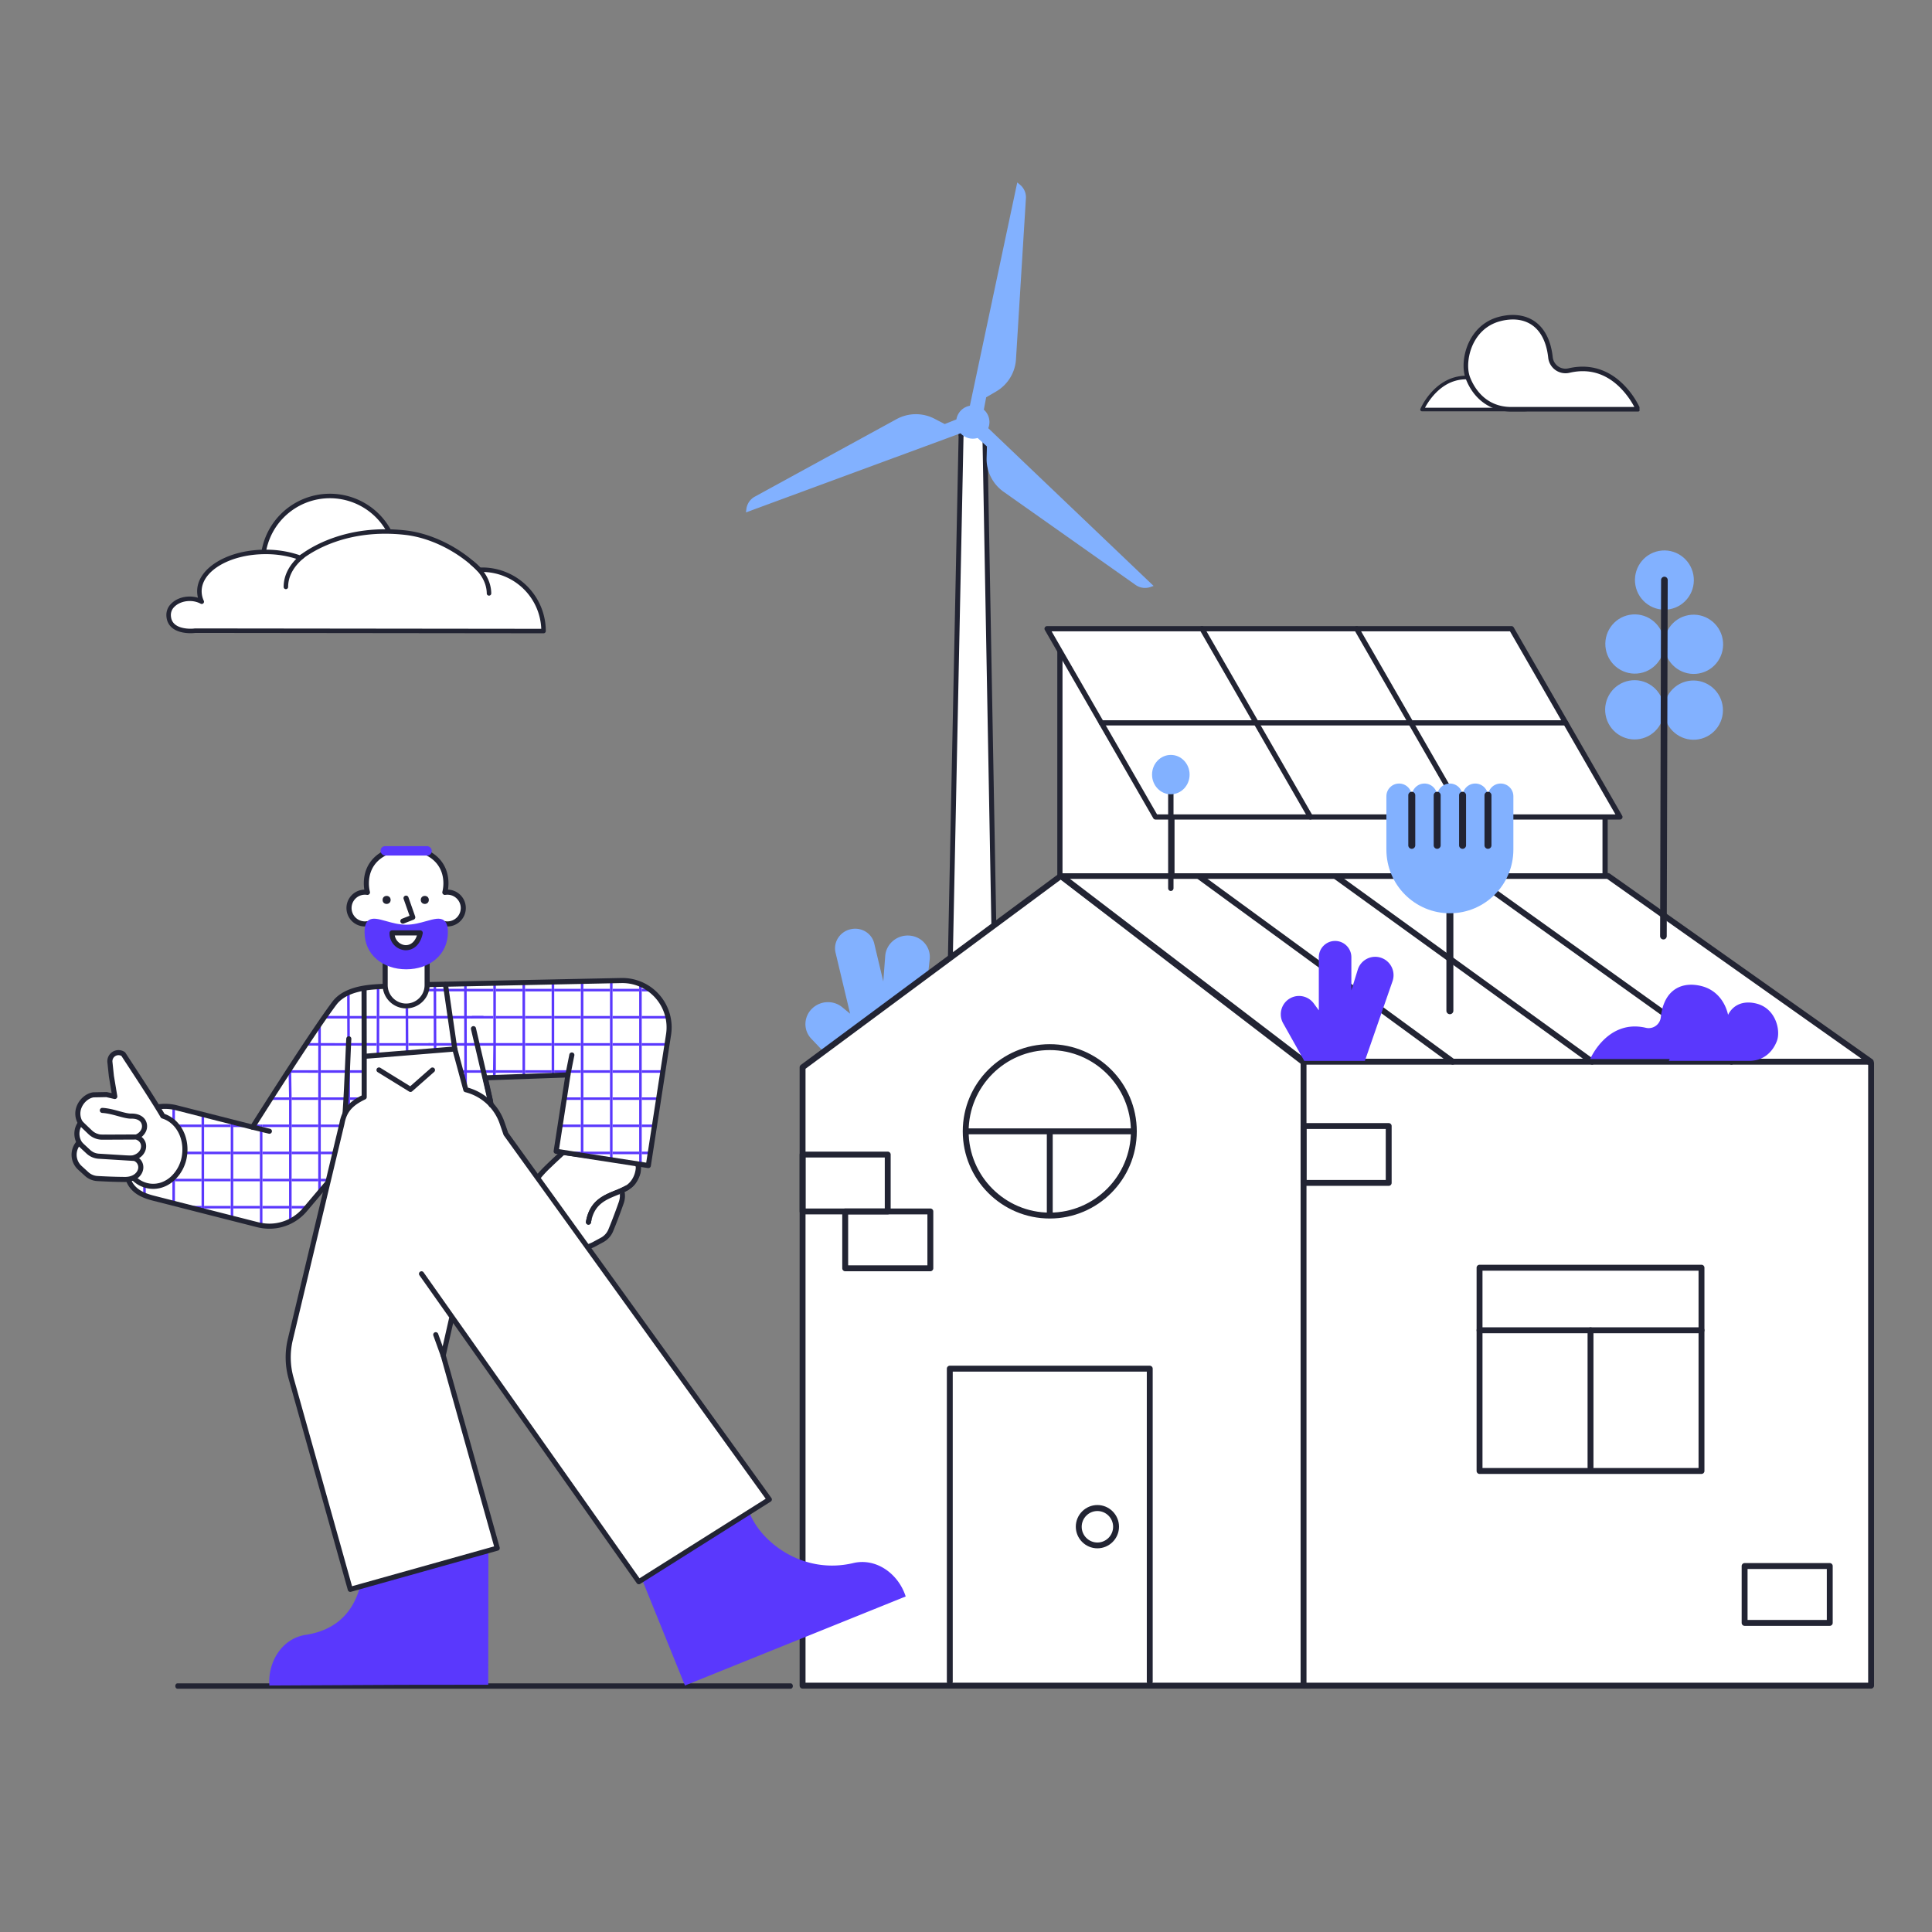 <svg xmlns="http://www.w3.org/2000/svg" viewBox="0 0 1080 1080" width="1080" height="1080"><rect x="0" y="0" width="1080" height="1080" fill="#808080" stroke="none"/><g transform="translate(794.0 230.0) rotate(-180.0 45.0 -33.0) translate(18.106 -19.0) scale(0.339 -0.338)"><svg width="212.255" height="138.892" viewBox="53.455 56.148 212.255 138.892"><path d="M262.71 192.04s-27.86-65.56-90.86-50.77a19.882 19.882 0 0 1-24.26-17.28c-4.95-45.57-35-58.75-66.9-50.39-39.89 10.47-50 56-41.66 77.52 8.36 21.73 27.06 40.92 57 40.92z" fill="#fff"/><path d="M262.71 195.04H96.03c-27.125 0-49.479-16.016-59.8-42.843-5.288-13.644-3.291-33.686 4.971-49.866 5.778-11.31 17.185-25.979 38.727-31.631 17.845-4.674 34.469-2.567 46.815 5.938 13.238 9.117 21.478 25.38 23.829 47.03a17.008 17.008 0 0 0 .344 2.047 16.881 16.881 0 0 0 20.256 12.635c26.8-6.292 51.645.837 71.833 20.618a109.491 109.491 0 0 1 22.466 31.9 3 3 0 0 1-2.761 4.173zM98.174 74.212A66.086 66.086 0 0 0 81.45 76.5c-19.393 5.09-29.685 18.34-34.9 28.558-7.415 14.519-9.355 33.013-4.719 44.976 4.514 11.732 18.825 39 54.2 39H257.9a107.3 107.3 0 0 0-19.231-25.922c-18.885-18.429-41.133-24.795-66.133-18.928a22.873 22.873 0 0 1-27.929-19.884c-2.157-19.852-9.511-34.63-21.267-42.727-7.103-4.889-15.632-7.361-25.166-7.361z" fill="#222433"/><circle cx="27.39" cy="27.39" fill="#fff" r="24.39"/><path d="M27.39 54.78a27.39 27.39 0 1 1 27.39-27.39 27.421 27.421 0 0 1-27.39 27.39zm0-48.78a21.39 21.39 0 1 0 21.39 21.39A21.415 21.415 0 0 0 27.39 6z" fill="#222433"/></svg></g><g transform="translate(917.0 230.0) rotate(-180.0 -56.5 -41.5) translate(-0.0 -25.435) scale(-0.425 -0.426)"><svg width="264.693" height="135.271" viewBox="0 59.769 264.693 135.271"><path d="M262.71 192.04s-27.86-65.56-90.86-50.77a19.882 19.882 0 0 1-24.26-17.28c-4.95-45.57-35-58.75-66.9-50.39-39.89 10.47-50 56-41.66 77.52 8.36 21.73 27.06 40.92 57 40.92z" fill="#fff"/><path d="M262.71 195.04H96.03c-27.125 0-49.479-16.016-59.8-42.843-5.288-13.644-3.291-33.686 4.971-49.866 5.778-11.31 17.185-25.979 38.727-31.631 17.845-4.674 34.469-2.567 46.815 5.938 13.238 9.117 21.478 25.38 23.829 47.03a17.008 17.008 0 0 0 .344 2.047 16.881 16.881 0 0 0 20.256 12.635c26.8-6.292 51.645.837 71.833 20.618a109.491 109.491 0 0 1 22.466 31.9 3 3 0 0 1-2.761 4.173zM98.174 74.212A66.086 66.086 0 0 0 81.45 76.5c-19.393 5.09-29.685 18.34-34.9 28.558-7.415 14.519-9.355 33.013-4.719 44.976 4.514 11.732 18.825 39 54.2 39H257.9a107.3 107.3 0 0 0-19.231-25.922c-18.885-18.429-41.133-24.795-66.133-18.928a22.873 22.873 0 0 1-27.929-19.884c-2.157-19.852-9.511-34.63-21.267-42.727-7.103-4.889-15.632-7.361-25.166-7.361z" fill="#222433"/><circle cx="27.39" cy="27.39" fill="#fff" r="24.39"/><path d="M27.39 54.78a27.39 27.39 0 1 1 27.39-27.39 27.421 27.421 0 0 1-27.39 27.39zm0-48.78a21.39 21.39 0 1 0 21.39 21.39A21.415 21.415 0 0 0 27.39 6z" fill="#222433"/></svg></g><g transform="translate(525.0 518.0) rotate(-13.41 -38.5 42.0) translate(-0.0 0.0) scale(-1.026 0.997)"><svg width="75.039" height="63.202" viewBox="0 0 75.039 63.202"><path d="M20.739 84.27.679 26.7C-1.53 20.346 1.83 13.405 8.184 11.196c.137-.048.276-.093.415-.136 6.411-1.987 13.221 1.592 15.22 8l4.25 13.69V10.82C28.063 4.85 32.898.006 38.869 0h.04c5.97-.005 10.814 4.83 10.82 10.8V46l3.37-4.58a12.16 12.16 0 0 1 15.75-3.38c5.844 3.287 7.917 10.689 4.63 16.533l-.01.017-16.73 29.68z" fill="#82B1FF"/></svg></g><g transform="translate(417.0 102.0) rotate(0.0 114.0 222.5) scale(0.457 0.456)"><svg width="498.621" height="976.053" viewBox="0 0 498.621 976.053"><path d="m292.129 303.294 12.202 669.759-54.75-1 13.67-668.31" fill="#fff"/><path d="M304.331 976.053h-.055l-54.75-1a3 3 0 0 1-2.944-3.061l13.67-668.31c.034-1.656 1.408-3.001 3.061-2.938a3 3 0 0 1 2.938 3.061l-13.609 665.304 48.633.889-12.145-666.65a3 3 0 0 1 2.945-3.054c1.641-.042 3.024 1.288 3.054 2.945l12.201 669.76a3 3 0 0 1-2.999 3.054z" fill="#222433"/><path d="m263.131 309.616.12-5.873" fill="#fff"/><path d="M263.132 312.616h-.063a3 3 0 0 1-2.938-3.061l.12-5.873c.034-1.656 1.41-2.984 3.061-2.938a3 3 0 0 1 2.938 3.061l-.12 5.873a3 3 0 0 1-2.998 2.938z" fill="#222433"/><path d="M184.174 290.147a49.239 49.239 0 0 1 46.447-.498l12.488 6.5 14.305-5.683c.879-5.361 3.869-10.362 8.739-13.624a20.264 20.264 0 0 1 7.727-3.115L331.842 0l3.267 2.686a20 20 0 0 1 7.323 16.759l-12.14 197.321a49.21 49.21 0 0 1-24.348 39.52l-12.122 7.058-2.867 15.187a20.333 20.333 0 0 1 3.43 3.897c3.864 5.77 4.377 12.798 2.008 18.804L498.62 494.607l-4.005 1.37a20 20 0 0 1-18.053-2.606L315.14 379.181a49.201 49.201 0 0 1-20.787-41.502l.379-14.082-11.39-10.358a20.355 20.355 0 0 1-20.856-5.76L0 404.466l.526-4.192a20 20 0 0 1 10.261-15.103z" fill="#82b1ff"/></svg></g><g transform="translate(98.0 941.0) rotate(0.0 172.5 1.5) scale(0.403 0.5)"><svg width="856.577" height="6" viewBox="0 0 856.577 6"><path d="M853.577 6H3a3 3 0 1 1 0-6h850.577a3 3 0 1 1 0 6z" fill="#222433"/></svg></g><g transform="translate(447.0 488.0) rotate(0.0 300.5 228.0) scale(0.549 0.55)"><svg width="1094" height="829" viewBox="0 0 1094 829"><path d="M519.8 826H3V197.5L265.8 3l254 194.5z" fill="#fff"/><path d="M519.8 829H3c-1.7 0-3-1.3-3-3V197.5c0-1 .5-1.8 1.2-2.4L264.1.6c1.1-.8 2.5-.8 3.6 0l254 194.5c.7.6 1.2 1.4 1.2 2.4V826c-.1 1.6-1.4 3-3.1 3zM6 823h510.8V199L265.8 6.8 6 199z" fill="#222433"/><path d="M1091 826H513.1V190.8L815.2 4.6 1091 193.5z" fill="#fff"/><path d="M1091 829H513.1c-1.7 0-3-1.3-3-3V190.8c0-1 .5-2 1.4-2.6L813.6 2c1-.6 2.3-.6 3.3.1L1092.7 191c.8.6 1.3 1.5 1.3 2.5V826c0 1.6-1.3 3-3 3zm-574.9-6H1088V195L815.1 8.1l-299 184.3z" fill="#222433"/><path d="M918.3 610.8h-226c-1.7 0-3-1.3-3-3V401.2c0-1.7 1.3-3 3-3h226c1.7 0 3 1.3 3 3v206.6c0 1.7-1.3 3-3 3zm-223-6h220V404.2h-220z" fill="#222433"/><path d="M918.3 467.8h-226c-1.7 0-3-1.3-3-3s1.3-3 3-3h226c1.7 0 3 1.3 3 3s-1.3 3-3 3z" fill="#222433"/><path d="M805.3 607.2c-1.7 0-3-1.3-3-3V464.8c0-1.7 1.3-3 3-3s3 1.3 3 3v139.4c0 1.6-1.3 3-3 3z" fill="#222433"/><path d="m266.4 3 247.7 188.8h576.6L823.2 3z" fill="#fff"/><g fill="#222433"><path d="M1090.7 194.8H514.1c-.7 0-1.3-.2-1.8-.6L264.6 5.4c-1-.8-1.4-2.1-1-3.3s1.6-2 2.8-2h556.8c.6 0 1.2.2 1.7.5l267.5 188.8c1.1.8 1.5 2.1 1.1 3.4s-1.5 2-2.8 2zm-575.6-6h566.1L822.2 6H275.3zM356.5 824.9c-1.7 0-3-1.3-3-3V506.8H155.9V822c0 1.7-1.3 3-3 3s-3-1.3-3-3V503.8c0-1.7 1.3-3 3-3h203.6c1.7 0 3 1.3 3 3V822c0 1.6-1.4 2.9-3 2.9z"/><path d="M303.2 686.4c-12.1 0-22-9.9-22-22s9.9-22 22-22 22 9.9 22 22-9.9 22-22 22zm0-37.9c-8.8 0-16 7.2-16 16s7.2 16 16 16 16-7.2 16-16-7.2-16-16-16zm645.6-453.7c-.6 0-1.2-.2-1.7-.6L682.7 5.4c-1.3-1-1.7-2.8-.7-4.2 1-1.3 2.8-1.7 4.2-.7l264.3 188.8c1.3 1 1.7 2.8.7 4.2-.6.8-1.5 1.3-2.4 1.3zm-141.9 0c-.6 0-1.2-.2-1.8-.6L543.5 5.4c-1.3-1-1.6-2.8-.7-4.2 1-1.3 2.8-1.6 4.2-.7l261.6 188.8c1.3 1 1.6 2.8.7 4.2-.6.8-1.5 1.3-2.4 1.3zm-142 0c-.6 0-1.2-.2-1.8-.6L404.3 5.4c-1.3-1-1.6-2.9-.7-4.2 1-1.3 2.9-1.6 4.2-.7l258.9 188.8c1.3 1 1.6 2.9.7 4.2-.6.8-1.5 1.3-2.5 1.3zM254.7 351.2c-48.9 0-88.6-39.7-88.6-88.6s39.7-88.6 88.6-88.6 88.6 39.7 88.6 88.6-39.8 88.6-88.6 88.6zm0-171.2c-45.5 0-82.6 37.1-82.6 82.6s37.1 82.6 82.6 82.6 82.6-37.1 82.6-82.6-37.1-82.6-82.6-82.6z"/><path d="M167.8 259.6h174v6h-174z"/><path d="M251.7 262.6h6v85.6h-6zM599.8 318h-86.7c-1.7 0-3-1.3-3-3v-57.8c0-1.7 1.3-3 3-3h86.7c1.7 0 3 1.3 3 3V315c0 1.7-1.3 3-3 3zm-83.7-6h80.7v-51.8h-80.7zm532.8 453.2h-86.7c-1.7 0-3-1.3-3-3v-57.8c0-1.7 1.3-3 3-3h86.7c1.7 0 3 1.3 3 3v57.8c0 1.7-1.3 3-3 3zm-83.7-6h80.7v-51.8h-80.7zM89.7 347H3c-1.7 0-3-1.3-3-3v-57.8c0-1.7 1.3-3 3-3h86.7c1.7 0 3 1.3 3 3V344c0 1.6-1.3 3-3 3zM6 341h80.7v-51.8H6z"/><path d="M133.1 404.8H46.4c-1.7 0-3-1.3-3-3V344c0-1.7 1.3-3 3-3h86.7c1.7 0 3 1.3 3 3v57.8c0 1.6-1.3 3-3 3zm-83.7-6h80.7V347H49.4z"/></g></svg></g><g transform="translate(907.0 350.0) rotate(0.0 -161.5 70.5) scale(-0.485 0.484)"><svg width="666.23" height="291.43" viewBox="0 0 666.23 291.43"><path d="M20.089 223.023v65.407H648.47V28.679" fill="#fff"/><path d="M648.47 291.43H20.089a3 3 0 0 1-3-3v-65.407a3 3 0 1 1 6 0v62.407H645.47V28.679a3 3 0 1 1 6 0V288.43a3 3 0 0 1-3 3z" fill="#222433"/><path d="M538.25 220.43 663.23 3H127.99L3 220.43z" fill="#fff"/><g fill="#222433"><path d="M538.25 223.43H3a3.001 3.001 0 0 1-2.601-4.496l124.99-217.43A3.002 3.002 0 0 1 127.99 0h535.24a3.001 3.001 0 0 1 2.601 4.496l-124.98 217.43a3 3 0 0 1-2.601 1.504zm-530.065-6h528.329L658.046 6h-528.32z"/><path d="M359.727 223.43a3 3 0 0 1-2.598-4.495L482.075 1.505a3 3 0 1 1 5.202 2.99l-124.946 217.43a2.998 2.998 0 0 1-2.604 1.505zm-177.739-.819a3 3 0 0 1-2.598-4.495L303.799 1.62a3 3 0 1 1 5.202 2.99L184.592 221.105a3 3 0 0 1-2.604 1.506z"/><path d="M600.737 114.72H65.492a3 3 0 1 1 0-6h535.245a3 3 0 1 1 0 6zm-81.395 176.71a3 3 0 0 1-3-3v-68a3 3 0 1 1 6 0v68a3 3 0 0 1-3 3z"/></g></svg></g><g transform="translate(644.0 498.0) rotate(-180.0 10.5 -38.0) scale(0.5 -0.524)"><svg width="42" height="145.16" viewBox="0 0 42 145.16"><path d="M21 145.16a3 3 0 0 1-3-3V21a3 3 0 1 1 6 0v121.16a3 3 0 0 1-3 3z" fill="#222433"/><circle cx="21" cy="21" fill="#82b1ff" r="21"/></svg></g><g transform="translate(40.0 473.0) rotate(0.0 233.0 234.5) scale(0.474 0.474)"><svg width="983.715" height="989.892" viewBox="0 0 983.715 989.892"><path d="M579.74 361.163a847.084 847.084 0 0 0-15.725 14.729c-4.1 3.95-10.626 10.16-15.038 16.348l57 81a36.773 36.773 0 0 0 9.938-3.547l10-5.4a22.59 22.59 0 0 0 9.9-11c2.9-7 7.4-18.4 12.3-32.4 2.008-5.754 1.948-10.788.606-14.775 3.179-5.428 9.256-1.877 15.256-11.877 6.688-11.148 4-15 4-21z" fill="#fff"/><path d="M605.976 476.24a3 3 0 0 1-2.453-1.274l-57-81a3 3 0 0 1 .011-3.469c4.414-6.19 10.753-12.292 14.947-16.33l.454-.435a847.123 847.123 0 0 1 15.785-14.786 3 3 0 0 1 2.427-.755l88.237 12.076a3 3 0 0 1 2.593 2.973 31.629 31.629 0 0 0 .25 3.477c.486 4.473 1.037 9.542-4.678 19.067-4 6.659-8.278 8.223-11.4 9.366a8.739 8.739 0 0 0-3.125 1.567 26.491 26.491 0 0 1-1.073 15.163c-5.347 15.28-10.04 26.958-12.361 32.561a25.671 25.671 0 0 1-11.234 12.485l-10.011 5.406c-2.44 1.316-7.618 3.459-10.989 3.884a2.966 2.966 0 0 1-.38.024zm-53.3-83.952L607.3 469.9a39.606 39.606 0 0 0 7.195-2.85l10-5.4a19.618 19.618 0 0 0 8.565-9.535c2.286-5.518 6.931-17.08 12.229-32.217 1.636-4.685 1.841-9.122.594-12.827a3 3 0 0 1 .255-2.474c1.9-3.237 4.584-4.22 6.955-5.086 2.784-1.018 5.413-1.979 8.317-6.818 4.677-7.794 4.3-11.286 3.858-15.33-.053-.489-.107-.984-.154-1.491l-84.382-11.548a867.562 867.562 0 0 0-14.634 13.73l-.449.433a135.785 135.785 0 0 0-12.969 13.801z" fill="#222433"/><path d="M609.615 443.392c5.1-29.9 28.4-30.8 45.2-40.3 8.928-5.067 14.427-16.8 13.636-28.218" fill="#fff"/><path d="M609.619 446.392a3 3 0 0 1-2.961-3.5c4.177-24.488 20.217-31.024 34.369-36.791a106.953 106.953 0 0 0 12.311-5.616c7.861-4.461 12.847-14.907 12.12-25.4a3 3 0 1 1 5.986-.414c.88 12.711-5.349 25.473-15.149 31.035a113.284 113.284 0 0 1-13 5.952c-13.938 5.679-27.1 11.044-30.719 32.242a3 3 0 0 1-2.957 2.492z" fill="#222433"/><path d="M609.615 443.392c5.1-29.9 28.4-30.8 45.2-40.3" fill="#fff"/><path d="M609.619 446.392a3 3 0 0 1-2.961-3.5c4.177-24.488 20.217-31.024 34.369-36.791a106.953 106.953 0 0 0 12.311-5.616 3 3 0 1 1 2.953 5.222 113.078 113.078 0 0 1-13 5.951c-13.938 5.679-27.1 11.044-30.719 32.243a3 3 0 0 1-2.953 2.491z" fill="#222433"/><path d="m488.977 273.24 95.438-3.448-13.9 90.1 108.7 16.8 23.9-154.8a55.227 55.227 0 0 0-55.6-63.4l-181.1 3.664-107.806 5.229c-6.191 3.184-29.261-.793-39.634 10.855-31.392 35.246-107.562 153.152-107.562 153.152l-89.6-22.8a54.743 54.743 0 0 0-22.927-.912l-33.909 85.56c5 14 18.113 19.012 29.638 21.952l123 31.3a57.569 57.569 0 0 0 13.6 1.7 54.882 54.882 0 0 0 42-19.5l26.122-30.847 195.64-79.605z" fill="#fff"/><g fill="#5a38fd"><path d="M153.315 424.292h-20.941l11.789 3h9.152zm106.2 3h16.886l2.54-3h-19.426zm-103.2-3h31.399v3h-31.399zm68.8 0h31.4v3h-31.4zm-34.4 0h31.4v3h-31.4zm-68.8-32h31.4v3h-31.4zm34.4 0h31.399v3h-31.399zm68.8 0h31.4v3h-31.4zm76.222 0h-7.422v3h7.35a5.751 5.751 0 0 1 .072-3zm-41.822 0h31.399v3h-31.399zm-68.8 0h31.4v3h-31.4zm68.8-32h31.399v3h-31.399zm378.5 0h31.399v3h-31.399zm-481.7 0h31.399v3h-31.399zm68.8 0h31.4v3h-31.4zm447.3 3h9.869l.463-3h-10.332zm-362.524-3h-15.976v3h15.274a4.663 4.663 0 0 1 .702-3zm293.724 0h31.4v3h-31.4zm-3 0h-26.513l19.41 3h7.103zm-466.315 0a5.751 5.751 0 0 1-.189 3h19.2v-3zm56.415 0h31.4v3h-31.4zm0-29h22.306l-11.789-3h-10.517zm31.4-3h-6.071l-2.544 3h8.615zm95.327.136.032-.136h-23.559v3h23.715a4.945 4.945 0 0 1-.188-2.864zm354.973 2.864h14.809l.464-3h-15.273zm-547.396-3a7.048 7.048 0 0 1 1.249 3h27.047v-3zm478.596 0h31.4v3h-31.4zm-3 0H576.39l-.463 3h24.688zm-375.5 0h31.4v3h-31.4zm-68.8 0h31.399v3h-31.399zm481.7 0h31.399v3h-31.399zm-378.5 0h31.399v3h-31.399zm34.4-32h31.5v3h-31.5zm378.5 3h19.75l.463-3h-20.213zm-329.615-3h-14.385v3h10.375a15.207 15.207 0 0 1 4.01-3zm260.815 0h31.4v3h-31.4zm-347.1 0-17.538-.052-3 3 20.538.052zm381.5 0h31.399v3h-31.399zm-37.4 0h-19.288l-.463 3h19.751zm-341.1 0h31.399v3h-31.399zm275.3-32h31.399v3h-31.399zm-34.838 2.948 31.838.052v-3h-31.4zm-206.062-2.948h31.5v3h-31.5zm344.1 0h31.399v3h-31.399zm-34.4 0h31.4v3h-31.4zm-259.088 0h-16.112v3h15.545a7.943 7.943 0 0 1 .567-3zm116.45-.052c-.214 1.087 1 3 1 3h38v-3zm108.238.052h31.4v3h-31.4zm-278.3 0-31.938-.052-2 3 33.938.052zm381.5 3h24.69l.464-3h-25.154zm-137.6-35h31.399v3h-31.399zm103.2 0h31.399v3h-31.399zm-215.13 0h-25.67v3h25.5a5.142 5.142 0 0 1 .17-3zm-97.47 0-47.438-.052-1 3 48.438.052zm243.8 0h31.4v3h-31.4zm103.2 3h29.631l.463-3h-30.094zm-68.8-3h31.4v3h-31.4z"/><path d="M420.977 232.266h110.839v3H420.977zm-94 2.974 32.838.052v-3l-32.838-.052zm35.838-2.948h31.399v3h-31.399zm0-32h31.399v3h-31.399zm123.162-.052h-90v3h76c-.703-.889 14.05-1.94 14-3zm-187 3 60.838.052v-3l-58.838-.052zm235.838-2.948h31.399v3h-31.399zm137.6 3h31.291q-.291-1.509-.666-3h-30.625zm-172-3h31.4v3h-31.4z"/><path d="M472.251 200.292a4.11 4.11 0 0 1-.221.776 12.41 12.41 0 0 1-1.113 2.224h26.5v-3zm165.764 0h31.399v3h-31.399zm-34.4 0h31.4v3h-31.4zm-34.4 0h31.4v3h-31.4zm0-32h31.4v3h-31.4zm34.4 0h31.4v3h-31.4zm-103.2 0h31.4v3h-31.4zm34.4 0h31.399v3h-31.399zm137.6 3h12.429a55.488 55.488 0 0 0-3.969-3h-8.46zm-34.4-3h31.399v3h-31.399zm-217.038-.052c.566 1-.487 2 0 3l76.438.052v-3zM84.515 399.56v10.96q1.471.777 3 1.466V399.4q-1.497.11-3 .16zm35.863-76.734a31.041 31.041 0 0 1 1.537 2.174v-16.842c-1-.217-2-.41-3-.571v14.084a3.923 3.923 0 0 1 1.463 1.155zm-1.463 70.739v27.3l3 .763V390.4a37.716 37.716 0 0 1-3 3.165zm37.4 30.727v-107.43l-3-.763v113.522l3 .763v-3.092zm33.485-97.076a5.08 5.08 0 0 1-2.085-.419v111.578l3 .763v-112a5.575 5.575 0 0 1-.915.078zm32.315 1.076V447.03c1 .2 2 .372 3 .522v-119.26zm37.4 96v-128l-.538-36.052-3 7 .538 29.052v146.721a54.442 54.442 0 0 0 3-1.522v-17.2zm34.4-32v-128l.062-55.052-3 7-.062 48.052v145.86l3-3.543v-11.317zm31.062-218.052.438 135.367a12.029 12.029 0 0 1 1.338-.921 5.112 5.112 0 0 1 1.662-.622l-.438-134.824c-1.012 1.085-2.052-.031-3 1zm35-6-.162 77.847a5.183 5.183 0 0 1 3 .165l.162-78.012a4.4 4.4 0 0 0-3 0zm34 23 .238 52.765a5.536 5.536 0 0 1 3-.56l-.238-52.2z"/><path d="m426.977 165.24.238 77.765a5.536 5.536 0 0 1 3-.56l-.238-77.2zm36-1 .238 122.765a5.536 5.536 0 0 1 3-.56l-.238-122.2zm37.438 100.052V161.489l-3 .06v73.743l-.438 36.948h3zm34.4 0V160.793l-3 .061v106.438l.162 2.948h3zm34.4 0V160.097l-3 .06v110.024l3-.061v-2.828zm34.4 96V159.401l-3 .061V364.39l3 .464v-1.562zm34.4 0V158.705l-3 .06v210.942l3 .463v-6.878zm34.4 0V163.484a56.025 56.025 0 0 0-3-1.27v212.809l3 .464v-15.2zm31.7-138.4a55.069 55.069 0 0 0-.2-17.474v18.77zm95.117 563.527c13.249 35.273 63.232 74.182 122.683 60.073 27.1-6.4 53.3 12.7 61.8 39.4l-260.3 105L672.9 865.043M233.315 989.892c-2.1-28 15.1-55.5 42.6-59.7C314.727 924.317 332.6 900.7 340.1 873.8l151.506-42.988-.194 158.181-100.85.115"/></g><path d="M345.115 250.892a3 3 0 0 1-3-3l-.138-79.653a3 3 0 0 1 3-3 3 3 0 0 1 3 3l.138 79.652a3 3 0 0 1-3 3zM321.98 324.24a3 3 0 0 1-2.98-3.351c1.36-11.562 3.029-50.341 4.027-73.512.54-12.548.829-19.156.97-20.461a3 3 0 1 1 5.965.647c-.127 1.172-.5 9.931-.94 20.073-1.066 24.758-2.677 62.172-4.063 73.954a3 3 0 0 1-2.979 2.65z" fill="#222433"/><path d="m448.615 555.192-10.3 45.4 63.7 227.3-173.3 48.6-69.9-249.3a90.6 90.6 0 0 1-1.1-44.2l61.2-256c2.537-14.033 9.317-23.071 26.2-31.069v-48.031l106.862-8.652 13 48a60.9 60.9 0 0 1 42.782 39.172l4.5 13 310.656 431.08-153.9 97-256.337-363.177" fill="#fff"/><path d="M328.715 879.493a3 3 0 0 1-2.889-2.191L255.926 628a93.87 93.87 0 0 1-1.137-45.671l61.189-255.956c2.731-14.989 10.355-24.466 26.137-32.33v-46.151a3 3 0 0 1 2.758-2.99l106.861-8.653a3 3 0 0 1 3.138 2.206l12.547 46.328a63.677 63.677 0 0 1 43.175 40.649l4.354 12.586 310.4 430.721a3 3 0 0 1-.834 4.292l-153.9 97a3 3 0 0 1-4.051-.809l-216.52-306.765-8.634 38.057L504.9 827.082a3 3 0 0 1-2.078 3.7l-173.3 48.6a3.026 3.026 0 0 1-.807.111zm19.4-628.834v45.264a3 3 0 0 1-1.716 2.711c-15.394 7.293-22.043 15.124-24.532 28.892-.01.055-.021.11-.034.164l-61.2 256a87.806 87.806 0 0 0 1.072 42.7l69.088 246.4 167.523-46.981L435.427 601.4a2.991 2.991 0 0 1-.037-1.474l10-44.067-35.161-49.817a3 3 0 0 1 4.9-3.459l35.709 50.592a3.024 3.024 0 0 1 .42.6l218.566 309.662 148.791-93.78-308.792-428.489a2.99 2.99 0 0 1-.4-.773l-4.5-13a57.711 57.711 0 0 0-40.675-37.243 3 3 0 0 1-2.168-2.126l-12.349-45.593zm237.203 22.234a3.056 3.056 0 0 1-.589-.059 3 3 0 0 1-2.356-3.528l4.7-23.6a3 3 0 0 1 5.885 1.172l-4.7 23.6a3 3 0 0 1-2.94 2.415zm-352 66.301a3.014 3.014 0 0 1-.706-.085l-19.9-4.8a3 3 0 1 1 1.406-5.832l19.9 4.8a3 3 0 0 1-.7 5.917z" fill="#222433"/><path d="M233.215 451.193a60.454 60.454 0 0 1-14.312-1.786L95.875 418.1c-11.888-3.033-26.235-8.485-31.724-23.852a3 3 0 0 1 .036-2.114L98.1 306.575a3 3 0 0 1 2.276-1.851 57.48 57.48 0 0 1 24.181.961l87.484 22.262c9.146-14.483 69.5-109.791 95.535-144.507 13.864-18.486 42.415-20.084 56.136-20.853 1.993-.111 3.716-.208 4.966-.333a3 3 0 1 1 .6 5.971c-1.381.138-3.164.237-5.228.353-12.816.718-39.483 2.211-51.67 18.461-27.923 37.232-95.741 144.869-96.423 145.952a3.005 3.005 0 0 1-3.279 1.308l-89.6-22.8a51.608 51.608 0 0 0-20.028-1.122l-32.856 82.886c4.781 11.849 16.376 16.271 27.162 19.022l123 31.3a54.358 54.358 0 0 0 12.86 1.608 51.745 51.745 0 0 0 39.7-18.432l26.129-30.855a3 3 0 1 1 4.578 3.877L277.5 430.631a57.727 57.727 0 0 1-44.285 20.562zm447-71.5a3.061 3.061 0 0 1-.458-.035l-108.7-16.8a3 3 0 0 1-2.507-3.422l13.35-86.518-90.21 3.192 5.218 23.479a3 3 0 0 1-5.857 1.3l-6-27a3 3 0 0 1 2.822-3.648l97.439-3.448a3.053 3.053 0 0 1 2.348 1 3 3 0 0 1 .723 2.45l-13.444 87.136 102.769 15.891 23.442-151.836a52.228 52.228 0 0 0-52.58-59.942l-227.531 4.747h-.063a3 3 0 0 1-.062-6l227.538-4.747c.361-.007.725-.011 1.086-.011a58.23 58.23 0 0 1 57.544 66.854l-23.9 154.814a3 3 0 0 1-2.965 2.542zm-280.501-89.801a3 3 0 0 1-1.575-.447l-37.1-22.9a3 3 0 1 1 3.152-5.105l35.209 21.731 24.262-21.388a3 3 0 1 1 3.969 4.5L401.7 289.142a3 3 0 0 1-1.986.75zm38.601 313.701a3 3 0 0 1-2.822-1.983l-8.8-24.4a3 3 0 1 1 5.645-2.035l8.8 24.4a3 3 0 0 1-2.823 4.018z" fill="#222433"/><path d="M72.9 391.133a32.789 32.789 0 0 0 20.025 9.886c19.937 2.095 38.074-15 40.51-38.175 2.186-20.808-9.029-39.436-25.77-44.546-11.658-20.036-40.565-63.486-46.688-73.058a10.157 10.157 0 0 0-15.736 9.514l1.736 16.486 4 24-9.762-2.248-15.4.3c-8 1.1-14.9 8-17.4 15.7a20.871 20.871 0 0 0 5.7 21.8l7.9 7.2a20.4 20.4 0 0 0 12.8 5.5c7 .4 18.6 1 32.5 1.1 23.3.2 25.5-26.7 3.2-26.2-8.4.2-21.442-6.038-34.242-6.738" fill="#fff"/><path d="M96.27 404.2a34.82 34.82 0 0 1-3.656-.2 35.672 35.672 0 0 1-21.849-10.765 3 3 0 1 1 4.277-4.207 29.741 29.741 0 0 0 18.2 9.005c8.767.925 17.443-2.208 24.447-8.809a42.6 42.6 0 0 0 12.766-26.695c2.014-19.168-7.937-36.564-23.662-41.364a3 3 0 0 1-1.717-1.36c-8.837-15.184-27.637-43.9-38.869-61.052a2169.172 2169.172 0 0 1-7.387-11.322 7.159 7.159 0 0 0-10.594 7.007l1.725 16.395 3.986 23.911a3 3 0 0 1-3.632 3.417L40.9 296l-14.844.289c-6.326.953-12.526 6.657-14.79 13.631a17.939 17.939 0 0 0 4.874 18.661l7.892 7.2A17.332 17.332 0 0 0 35 340.5c7.409.423 18.842 1 32.335 1.094 6.72.072 11.956-2.389 14.441-6.709a8.554 8.554 0 0 0 .21-8.709c-1.9-3.208-5.974-4.908-11.406-4.783-4.49.127-10.006-1.4-15.82-3s-12.388-3.4-18.653-3.745a3 3 0 0 1 .328-5.99c6.907.376 13.817 2.275 19.914 3.949 5.377 1.477 10.474 2.871 14.092 2.785 7.587-.158 13.692 2.642 16.7 7.719a14.471 14.471 0 0 1-.168 14.761c-3.557 6.187-10.62 9.72-19.407 9.72h-.276c-13.623-.1-25.156-.677-32.645-1.1a23.545 23.545 0 0 1-14.688-6.313l-7.857-7.17a23.961 23.961 0 0 1-6.536-24.932c3.007-9.266 11.169-16.564 19.848-17.756a2.737 2.737 0 0 1 .35-.028l15.4-.3a2.5 2.5 0 0 1 .732.075l5.392 1.241-3.262-19.577a2.75 2.75 0 0 1-.025-.179l-1.735-16.485a13.156 13.156 0 0 1 20.383-12.325 3.009 3.009 0 0 1 .863.878c1.453 2.273 4.22 6.5 7.722 11.846 11.026 16.841 29.323 44.785 38.455 60.329 17.808 6.1 29.006 25.8 26.74 47.361a48.6 48.6 0 0 1-14.627 30.435c-7.33 6.908-16.281 10.608-25.53 10.608z" fill="#222433"/><path d="M76.41 343.008c14.469 4.669 10.3 25.46-10.195 25.284-13.9-.1-25.5-.7-32.5-1.1a20.4 20.4 0 0 1-12.8-5.5l-7.9-7.2a20.871 20.871 0 0 1-5.7-21.8 21.043 21.043 0 0 1 3.229-6.2l11.4 10.956a20.638 20.638 0 0 0 14.4 5.756z" fill="#fff"/><path d="M66.481 371.293h-.292c-13.624-.1-25.156-.676-32.645-1.1a23.564 23.564 0 0 1-14.687-6.313l-7.863-7.165a23.954 23.954 0 0 1-2.844-32.036 3 3 0 0 1 2.158-1.181 2.957 2.957 0 0 1 2.314.828l11.4 10.955a17.739 17.739 0 0 0 12.3 4.919l40.069-.192a4.293 4.293 0 0 1 .936.145c7.423 2.395 11.624 8.866 10.454 16.1-1.211 7.512-8.268 15.039-21.3 15.04zm-55.342-40.072a18.216 18.216 0 0 0-.97 2.4 17.94 17.94 0 0 0 4.873 18.662l7.894 7.194A17.335 17.335 0 0 0 33.9 364.2c7.409.422 18.841 1 32.334 1.093h.235c9.515 0 14.584-5 15.391-10 .533-3.3-.766-7.422-5.941-9.286l-39.566.19h-.114a23.514 23.514 0 0 1-16.374-6.593z" fill="#222433"/><path d="M74.427 368.3c12.872 5.473 8.334 24.965-11.512 24.794-13.9-.1-25.5-.7-32.5-1.1a20.4 20.4 0 0 1-12.8-5.5l-7.9-7.2a20.871 20.871 0 0 1-5.7-21.8 20.992 20.992 0 0 1 4.4-7.618l11.365 10.542a19.843 19.843 0 0 0 12.272 5.259z" fill="#fff"/><path d="M63.175 396.093h-.285c-13.623-.1-25.157-.677-32.646-1.1a23.55 23.55 0 0 1-14.686-6.313l-7.864-7.17a23.948 23.948 0 0 1-1.5-33.649 3 3 0 0 1 4.265-.186l11.364 10.544a16.9 16.9 0 0 0 10.418 4.464l42.372 2.617a3.015 3.015 0 0 1 .989.233c6.665 2.834 10.185 9.338 8.759 16.184-1.494 7.183-8.622 14.376-21.186 14.376zM8.791 354.316a17.949 17.949 0 0 0 2.951 22.764l7.894 7.195A17.325 17.325 0 0 0 30.6 389c7.408.423 18.84 1 32.333 1.094h.23c9.2 0 14.323-4.8 15.321-9.6a8.077 8.077 0 0 0-4.789-9.238l-41.832-2.588a22.913 22.913 0 0 1-14.127-6.053z" fill="#222433"/><path d="M443.248 54.272a18.84 18.84 0 0 0-3 .243c.02-.084.043-.167.062-.251a45.133 45.133 0 0 0 1.208-10.452c0-25.5-20.129-40.994-45.748-40.607h-2.338c-25.618-.387-45.748 15.1-45.748 40.607a45.133 45.133 0 0 0 1.208 10.452c.019.084.043.167.062.251a18.727 18.727 0 1 0 .725 36.841h1.17a44.876 44.876 0 0 0-.982 9.33c0 15.551 7.94 27.25 19.983 33.789v29.1a24.752 24.752 0 1 0 49.5 0v-29.1c12.043-6.539 19.982-18.238 19.982-33.789a44.944 44.944 0 0 0-.981-9.33h1.169a18.729 18.729 0 1 0 3.729-37.084z" fill="#fff"/><path d="M394.6 191.349a27.813 27.813 0 0 1-27.754-27.774v-27.356c-12.726-7.579-19.983-20.431-19.983-35.533a47.792 47.792 0 0 1 .379-6c-.431.025-.864.038-1.3.038a21.728 21.728 0 0 1-.7-43.445 48.092 48.092 0 0 1-.57-7.476c0-11.993 4.192-22.466 12.125-30.279 8.947-8.813 22-13.557 36.667-13.323h2.294c14.659-.239 27.674 4.509 36.622 13.323 7.932 7.813 12.125 18.286 12.125 30.285a48.073 48.073 0 0 1-.571 7.47 21.728 21.728 0 0 1-.695 43.445q-.648 0-1.3-.038a47.792 47.792 0 0 1 .379 6c0 15.1-7.257 27.954-19.982 35.533v27.356a27.813 27.813 0 0 1-27.736 27.774zM349.676 88.356h1.169a3 3 0 0 1 2.934 3.623 42.083 42.083 0 0 0-.916 8.707c0 13.641 6.539 24.705 18.414 31.152a3 3 0 0 1 1.569 2.637v29.1a21.752 21.752 0 1 0 43.5 0v-29.1a3 3 0 0 1 1.568-2.637c11.875-6.447 18.414-17.511 18.414-31.152a42.083 42.083 0 0 0-.916-8.707 3 3 0 0 1 2.935-3.623h1.169a2.942 2.942 0 0 1 .592.059 15.962 15.962 0 0 0 3.137.313 15.728 15.728 0 1 0-2.525-31.251 3 3 0 0 1-3.4-3.642l.048-.193a42.264 42.264 0 0 0 1.144-9.823c0-10.363-3.575-19.357-10.335-26.016C420.385 10.125 408.9 6 395.811 6.205h-2.383c-13.1-.222-24.618 3.92-32.412 11.6-6.761 6.659-10.335 15.653-10.335 26.01a42.137 42.137 0 0 0 1.127 9.762l.064.26a3 3 0 0 1-3.4 3.642 15.726 15.726 0 1 0 .611 30.938 2.952 2.952 0 0 1 .593-.061z" fill="#222433"/><path d="M439.177 87.549c-4.786-3.621-11.843-1.649-20.793.857-7.082 1.981-15.109 4.237-23.7 4.237s-16.63-2.256-23.711-4.237c-8.95-2.506-16.008-4.486-20.794-.857-3.161 2.4-4.632 6.791-4.632 13.809 0 13.064 5.028 24.22 14.536 32.248 8.876 7.5 21.165 11.634 34.6 11.634s25.716-4.132 34.593-11.634c9.515-8.028 14.544-19.184 14.544-32.248-.002-7.018-1.482-11.407-4.643-13.809zm-61.813 15.134h34.658c-5.901 28.587-35.422 19.557-34.658 0z" fill="#5a38fd"/><rect fill="#5a38fd" height="11.102" rx="5.342" width="60.334" x="364.434"/><circle cx="371.557" cy="63.423" fill="#222433" r="4.738"/><circle cx="416.6" cy="63.423" fill="#222433" r="4.738"/><path d="M390.758 91.431a3 3 0 0 1-1.095-5.8l8.947-3.5-6.974-19.831a3 3 0 0 1 5.66-1.99l7.935 22.568a3 3 0 0 1-1.736 3.789l-11.644 4.56a2.991 2.991 0 0 1-1.093.204zm3.479 31.327a17.4 17.4 0 0 1-2.1-.126 19.8 19.8 0 0 1-17.123-20.421 3 3 0 0 1 3-2.884H411.2a3 3 0 0 1 2.939 3.607c-3.039 14.747-12.185 19.824-19.902 19.824zm-13.051-17.431a13.773 13.773 0 0 0 11.678 11.349c5.176.626 11.4-2.136 14.447-11.349zm70.787 136.913a3 3 0 0 1-2.965-2.571l-11-76a3 3 0 1 1 5.937-.859l11 76a3 3 0 0 1-2.539 3.4 2.887 2.887 0 0 1-.433.03zm43.001 66.001a3 3 0 0 1-2.919-2.32l-21-90a3 3 0 0 1 5.843-1.363l21 90a3 3 0 0 1-2.24 3.6 3.039 3.039 0 0 1-.684.083z" fill="#222433"/></svg></g><g transform="translate(779.0 526.0) rotate(0.0 -31.5 35.5) translate(-0.0 0.0) scale(-0.84 0.843)"><svg width="75.039" height="79.522" viewBox="0 0 75.039 79.522"><path d="M20.739 84.27.679 26.7C-1.53 20.346 1.83 13.405 8.184 11.196c.137-.048.276-.093.415-.136 6.411-1.987 13.221 1.592 15.22 8l4.25 13.69V10.82C28.063 4.85 32.898.006 38.869 0h.04c5.97-.005 10.814 4.83 10.82 10.8V46l3.37-4.58a12.16 12.16 0 0 1 15.75-3.38c5.844 3.287 7.917 10.689 4.63 16.533l-.01.017-16.73 29.68z" fill="#5a38fd"/></svg></g><g transform="translate(973.0 308.0) rotate(-10.433 -36.0 107.0) translate(-0.0 0.0) scale(-0.618 0.622)"><svg width="116.55" height="344.17" viewBox="0 0 116.55 344.17"><g fill="#82b1ff"><circle cx="42.15" cy="26.63" r="26.63"/><circle cx="78.98" cy="78.33" r="26.63"/><circle cx="26.63" cy="88.18" r="26.63"/><circle cx="89.92" cy="136.47" r="26.63"/><circle cx="37.57" cy="146.32" r="26.63"/></g><path d="M101.337 344.17a3 3 0 0 1-2.945-2.445L39.2 27.185a3 3 0 0 1 5.9-1.11l59.19 314.54a3 3 0 0 1-2.393 3.5 3.043 3.043 0 0 1-.56.055z" fill="#222433"/></svg></g><g transform="translate(978.0 527.0) rotate(0.0 -44.5 32.5) translate(-0.0 19.443) scale(-0.343 0.344)"><svg width="259.71" height="132.493" viewBox="0 56.547 259.71 132.493"><g fill="#5a38fd"><path d="M259.71 189.04s-27.86-65.56-90.86-50.77a19.882 19.882 0 0 1-24.26-17.28c-4.95-45.57-35-58.75-66.9-50.39-39.89 10.47-50 56-41.66 77.52 8.36 21.73 27.06 40.92 57 40.92z"/><circle cx="24.39" cy="24.39" r="24.39"/></g></svg></g><g transform="translate(775.0 438.0) rotate(0.0 35.5 64.5) scale(0.649 0.651)"><svg width="109.38" height="198.08" viewBox="0 0 109.38 198.08"><path d="M54.69 198.08a3 3 0 0 1-3-3V81.45a3 3 0 1 1 6 0v113.63a3 3 0 0 1-3 3z" fill="#222433"/><path d="M98.44 0C92.398 0 87.5 4.898 87.5 10.94 87.5 4.898 82.602 0 76.56 0c-6.036 0-10.93 4.893-10.93 10.93v.01C65.63 4.898 60.732 0 54.69 0S43.75 4.898 43.75 10.94C43.75 4.898 38.852 0 32.81 0S21.87 4.898 21.87 10.94C21.875 4.904 16.986.006 10.95 0h-.01C4.898 0 0 4.898 0 10.94v45.77c0 30.204 24.485 54.69 54.69 54.69 30.202-.006 54.684-24.488 54.69-54.69V10.94C109.38 4.898 104.482 0 98.44 0z" fill="#82b1ff"/><g fill="#222433"><path d="M87.5 56.06a3 3 0 0 1-3-3V10.07a3 3 0 1 1 6 0v42.99a3 3 0 0 1-3 3zm-21.88 0a3 3 0 0 1-3-3V10.07a3 3 0 1 1 6 0v42.99a3 3 0 0 1-3 3zm-21.87 0a3 3 0 0 1-3-3V10.07a3 3 0 1 1 6 0v42.99a3 3 0 0 1-3 3zm-21.88 0a3 3 0 0 1-3-3V10.07a3 3 0 1 1 6 0v42.99a3 3 0 0 1-3 3z"/></g></svg></g><g transform="translate(93.0 276.0) rotate(0.0 106.0 39.0) scale(0.419 0.418)"><svg width="506.222" height="186.822" viewBox="0 0 506.222 186.822"><circle cx="218.194" cy="92.582" fill="#fff" r="89.582"/><path d="M218.194 185.164a92.582 92.582 0 1 1 92.582-92.582 92.687 92.687 0 0 1-92.582 92.582zm0-179.164a86.582 86.582 0 1 0 86.582 86.582A86.68 86.68 0 0 0 218.194 6z" fill="#222433"/><path d="M503.222 183.639a82.028 82.028 0 0 0-82.029-82.029h-3.671c-27.867-28.352-66.247-45.91-98.549-49.561C229.283 41.9 180.331 84.7 178.7 85.687a134.733 134.733 0 0 0-46.427-7.882c-48.709 0-88.195 23.575-88.195 52.657a33.233 33.233 0 0 0 3.142 13.95 33.955 33.955 0 0 0-16.12-3.924c-15.519 0-28.278 9.7-28.1 21.667.369 24.577 32.937 21.422 35.21 20.965l465.01.519z" fill="#fff"/><g fill="#222433"><path d="m503.222 186.639-464.747-.519c-3.769.62-20.417 1.577-30.482-6.54C2.8 175.394.112 169.546 0 162.2a21.016 21.016 0 0 1 6.472-15.22c5.941-6.033 14.918-9.493 24.626-9.493a38.4 38.4 0 0 1 11.058 1.6 35.146 35.146 0 0 1-1.083-8.624c0-15.164 9.694-29.3 27.294-39.811 17.117-10.219 39.81-15.847 63.9-15.847a139.041 139.041 0 0 1 45.909 7.5c13.957-10.67 62.624-42.119 141.134-33.237 34.847 3.942 72.84 22.887 99.464 49.541h2.419a85.126 85.126 0 0 1 85.029 85.03 3 3 0 0 1-3 3zm-465.01-6.519 461.95.516a79.125 79.125 0 0 0-78.972-76.027h-3.67a3 3 0 0 1-2.14-.9c-25.743-26.19-62.814-44.844-96.747-48.683-77.441-8.76-124.733 22.653-137.377 32.489a11.4 11.4 0 0 1-1 .738 3 3 0 0 1-2.6.248 132.1 132.1 0 0 0-45.384-7.7c-46.977 0-85.2 22.276-85.2 49.658a30.274 30.274 0 0 0 2.869 12.7 3 3 0 0 1-4.155 3.891 30.911 30.911 0 0 0-14.686-3.563c-7.993 0-15.6 2.879-20.352 7.7A15.161 15.161 0 0 0 6 162.11c.083 5.53 1.948 9.7 5.7 12.756 8.355 6.793 23.482 5.781 25.918 5.313a3.24 3.24 0 0 1 .594-.059z"/><path d="M159.463 127.616a3 3 0 0 1-3-3c0-15.864 8.018-30.846 23.185-43.327a3 3 0 0 1 3.812 4.633c-13.736 11.3-21 24.683-21 38.694a3 3 0 0 1-2.997 3zm270.993 8.677a3 3 0 0 1-3-2.96c-.187-14.01-7.626-27.291-21.512-38.409a3 3 0 0 1 3.75-4.684c15.333 12.277 23.549 27.15 23.762 43.013a3 3 0 0 1-2.96 3.04z"/></g></svg></g><g transform="translate(1003.0 542.0) rotate(0.0 -35.0 25.5) translate(-0.0 15.192) scale(-0.27 0.27)"><svg width="259.71" height="132.727" viewBox="0 56.313 259.71 132.727"><g fill="#5a38fd"><path d="M259.71 189.04s-27.86-65.56-90.86-50.77a19.882 19.882 0 0 1-24.26-17.28c-4.95-45.57-35-58.75-66.9-50.39-39.89 10.47-50 56-41.66 77.52 8.36 21.73 27.06 40.92 57 40.92z"/><circle cx="24.39" cy="24.39" r="24.39"/></g></svg></g></svg>